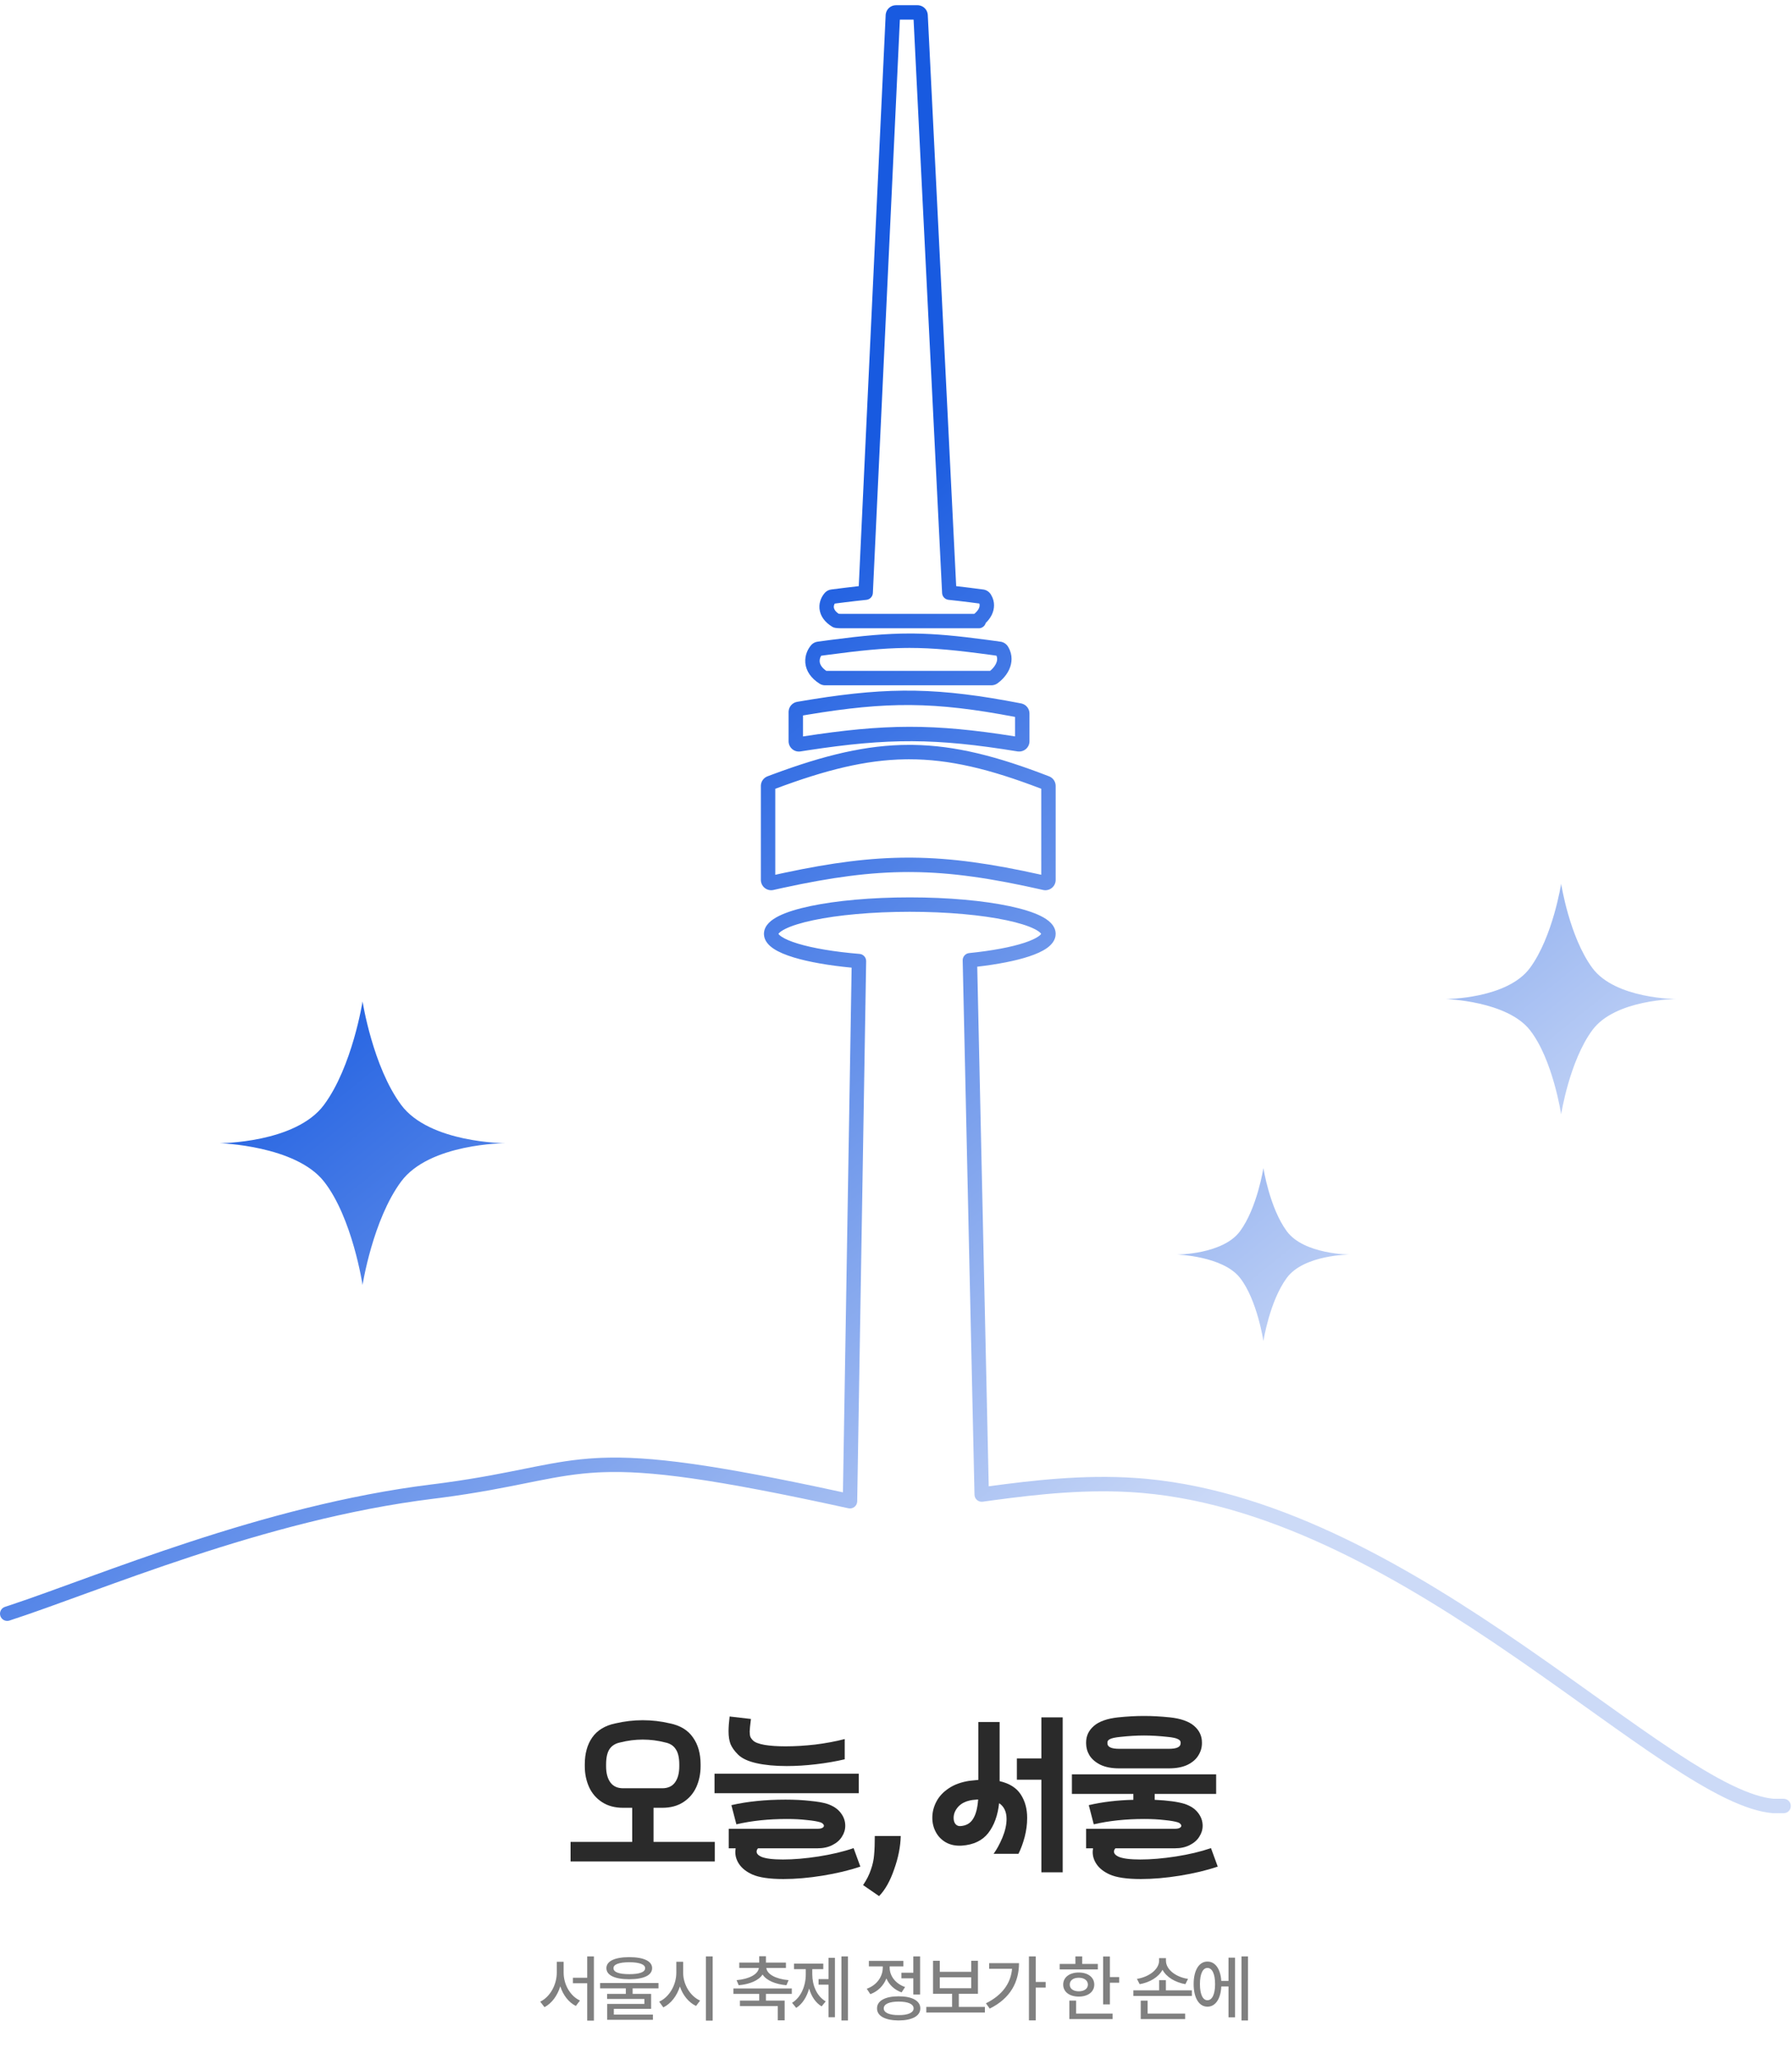<svg width="343" height="394" viewBox="0 0 343 394" fill="none" xmlns="http://www.w3.org/2000/svg">
<path d="M174.143 171.735C181.537 171.735 188.272 172.366 193.194 173.405C195.643 173.922 197.717 174.555 199.212 175.301C199.957 175.673 200.63 176.108 201.133 176.627C201.642 177.152 202.061 177.855 202.061 178.717C202.061 179.953 201.216 180.85 200.382 181.442C199.505 182.064 198.312 182.592 196.931 183.047C194.415 183.875 191.008 184.542 187.05 185L189.248 284.442C197.827 283.276 207.434 282.185 217.242 282.838L218.234 282.91L218.24 282.91L218.852 282.961H218.857L219.473 283.017C245.55 285.467 270.544 300.399 291.43 314.777L293.428 316.16C303.344 323.05 312.144 329.618 319.946 334.802L320.715 335.311C324.534 337.824 328.012 339.921 331.128 341.46L331.747 341.761C334.787 343.21 337.354 344.045 339.466 344.239H341.339L341.407 344.24L341.465 344.243L341.536 344.249C342.262 344.322 342.811 344.952 342.775 345.689C342.738 346.426 342.13 346.999 341.4 347L341.329 346.998L341.309 346.997H339.398C339.358 346.997 339.317 346.995 339.278 346.992C336.687 346.766 333.758 345.777 330.552 344.247L329.907 343.933C326.646 342.323 323.061 340.156 319.197 337.614L318.42 337.1C310.647 331.935 301.625 325.216 291.834 318.411L289.865 317.05C268.827 302.567 244.134 287.915 218.624 285.71L218.014 285.66C208.395 284.904 198.897 285.926 190.215 287.095L188.489 287.33C188.355 287.349 188.225 287.366 188.092 287.385C187.703 287.438 187.308 287.324 187.009 287.069C186.71 286.813 186.533 286.442 186.525 286.049L184.265 183.797C184.249 183.078 184.788 182.468 185.504 182.395C189.904 181.947 193.554 181.254 196.068 180.427C197.334 180.01 198.232 179.584 198.785 179.192C199.131 178.947 199.249 178.784 199.287 178.715C199.267 178.68 199.227 178.625 199.152 178.548C198.949 178.338 198.578 178.068 197.98 177.77C196.79 177.176 194.977 176.601 192.624 176.105C187.94 175.116 181.405 174.493 174.143 174.493C166.88 174.493 160.345 175.116 155.662 176.105C153.309 176.601 151.496 177.176 150.305 177.77C149.707 178.068 149.337 178.338 149.133 178.548C149.058 178.625 149.018 178.68 148.998 178.715C149.039 178.789 149.177 178.98 149.609 179.266C150.254 179.695 151.287 180.148 152.717 180.584C155.558 181.449 159.652 182.149 164.522 182.554C165.246 182.614 165.799 183.226 165.787 183.952L164.074 287.321C164.067 287.735 163.875 288.124 163.551 288.38C163.226 288.637 162.804 288.734 162.4 288.646C136.345 282.937 124.224 281.4 115.275 281.747L114.418 281.786C110.349 282.003 106.875 282.612 102.894 283.4L101.154 283.749C96.711 284.643 91.528 285.704 84.3 286.649L84.295 286.65L82.832 286.835L82.827 286.836C50.387 290.846 19.101 304.516 1.806 310.134L1.738 310.154C1.033 310.344 0.296 309.95 0.068 309.248C-0.167 308.524 0.229 307.745 0.954 307.51L1.758 307.246C18.881 301.579 50.208 288.089 82.484 284.099L83.942 283.913L85.255 283.737C91.703 282.852 96.447 281.882 100.609 281.044L102.356 280.695C106.369 279.899 110.006 279.259 114.271 279.032L115.166 278.991C124.311 278.636 136.411 280.176 161.344 285.593L163.007 185.187C158.58 184.76 154.744 184.085 151.914 183.223C150.373 182.754 149.05 182.207 148.083 181.564C147.203 180.98 146.284 180.088 146.227 178.839L146.225 178.717L146.229 178.557C146.277 177.768 146.676 177.119 147.153 176.627C147.656 176.108 148.328 175.673 149.074 175.301C150.569 174.555 152.643 173.922 155.092 173.405C160.013 172.366 166.748 171.735 174.143 171.735Z" fill="url(#paint0_linear_522_6376)"/>
<path d="M241.823 223.537C241.827 223.563 243.011 231.155 246.294 235.618C249.576 240.08 258.343 240.089 258.375 240.089C258.343 240.089 249.576 240.097 246.294 244.559C243.006 249.029 241.823 256.641 241.823 256.641C241.823 256.641 240.641 248.771 237.353 244.559C234.065 240.347 225.271 240.089 225.271 240.089C225.271 240.089 234.065 240.088 237.353 235.618C240.634 231.157 241.818 223.568 241.823 223.537Z" fill="url(#paint1_linear_522_6376)"/>
<path d="M69.396 191.651C69.403 191.695 71.36 204.138 76.785 211.451C82.211 218.766 96.707 218.778 96.753 218.778C96.707 218.778 82.211 218.79 76.785 226.105C71.35 233.432 69.396 245.905 69.396 245.905C69.396 245.905 67.442 233.008 62.007 226.105C56.573 219.202 42.039 218.778 42.039 218.778C42.039 218.778 56.572 218.778 62.007 211.451C67.431 204.139 69.388 191.701 69.396 191.651Z" fill="url(#paint2_linear_522_6376)"/>
<path d="M298.813 169.122C298.82 169.166 300.398 179.283 304.773 185.231C309.157 191.191 320.882 191.192 320.882 191.192C320.882 191.192 309.157 191.191 304.773 197.152C300.389 203.113 298.813 213.261 298.813 213.261C298.813 213.261 297.236 202.768 292.852 197.152C288.479 191.551 276.803 191.193 276.743 191.192C276.802 191.192 288.479 191.176 292.852 185.231C297.229 179.279 298.808 169.154 298.813 169.122Z" fill="url(#paint3_linear_522_6376)"/>
<path fill-rule="evenodd" clip-rule="evenodd" d="M174.751 142.554C182.826 142.669 190.847 144.709 200.804 148.573L200.943 148.632C201.622 148.957 202.061 149.646 202.061 150.408V168.396C202.061 168.995 201.788 169.561 201.321 169.934C200.884 170.283 200.318 170.431 199.766 170.338L199.656 170.316C189.834 168.081 182.178 166.954 174.619 166.888L173.888 166.885C166.577 166.887 159.215 167.881 149.927 169.898L148.032 170.318C147.451 170.447 146.84 170.307 146.374 169.934C145.906 169.559 145.635 168.992 145.635 168.396V150.408L145.64 150.256C145.699 149.499 146.19 148.838 146.907 148.567L147.879 148.202C157.857 144.491 165.893 142.557 173.969 142.549L174.751 142.554ZM173.235 145.314C165.742 145.436 158.117 147.308 148.393 150.955V167.412L149.33 167.205L149.336 167.203L150.212 167.015C159.213 165.098 166.548 164.129 173.887 164.126L174.645 164.13C182.219 164.196 189.827 165.292 199.303 167.408V150.95C189.423 147.155 181.701 145.299 173.972 145.307L173.235 145.314Z" fill="url(#paint4_linear_522_6376)"/>
<path fill-rule="evenodd" clip-rule="evenodd" d="M155.574 133.816C170.463 131.441 179.772 131.57 195.455 134.616L195.54 134.635C196.421 134.846 197.048 135.635 197.048 136.548V141.857C197.048 142.434 196.795 142.983 196.354 143.357C195.941 143.708 195.403 143.872 194.869 143.815L194.762 143.801C179.023 141.233 170.061 141.241 154.722 143.57L153.217 143.802C152.649 143.892 152.07 143.728 151.633 143.354C151.196 142.98 150.943 142.433 150.943 141.857V136.254L150.945 136.164C150.986 135.246 151.662 134.471 152.577 134.314L152.582 134.313L154.111 134.055L154.115 134.054L155.574 133.816ZM194.29 137.202C178.824 134.244 169.797 134.244 154.571 136.774L153.701 136.921V140.936C169.378 138.522 178.606 138.431 194.29 140.931V137.202Z" fill="url(#paint5_linear_522_6376)"/>
<path fill-rule="evenodd" clip-rule="evenodd" d="M174.993 121.242C179.133 121.293 183.324 121.701 188.935 122.45L190.16 122.615L190.162 122.616L191.517 122.804L191.596 122.817L191.66 122.83L191.732 122.846L191.823 122.871C192.242 123 192.61 123.266 192.863 123.63L192.915 123.71L193.009 123.867C193.884 125.385 193.704 126.903 193.19 128.063L193.079 128.298C192.502 129.448 191.582 130.313 190.9 130.79C190.611 130.993 190.273 131.113 189.922 131.14L189.771 131.146H157.925C157.644 131.146 157.367 131.086 157.113 130.971C157.084 130.958 157.055 130.944 157.027 130.929L156.953 130.889C156.924 130.873 156.895 130.856 156.867 130.838C155.225 129.793 154.308 128.429 154.152 126.926L154.14 126.78C154.038 125.337 154.661 124.146 155.263 123.457L155.303 123.413L155.34 123.374L155.386 123.329C155.683 123.045 156.065 122.859 156.478 122.803H156.48L157.861 122.615L157.863 122.615L159.11 122.45C165.234 121.648 169.672 121.237 174.106 121.237L174.993 121.242ZM173.253 124.001C168.983 124.053 164.556 124.5 158.23 125.349L157.18 125.491C157.003 125.774 156.861 126.165 156.891 126.585L156.901 126.681C156.961 127.14 157.244 127.752 158.163 128.387H189.507C189.891 128.079 190.341 127.605 190.614 127.061C190.87 126.549 190.954 126.022 190.733 125.48L189.783 125.348C183.168 124.443 178.647 123.995 174.106 123.995L173.253 124.001Z" fill="url(#paint6_linear_522_6376)"/>
<path fill-rule="evenodd" clip-rule="evenodd" d="M175.685 1.002L175.744 1.004L175.81 1.009L175.899 1.02C176.788 1.148 177.49 1.869 177.577 2.779L177.584 2.871L183.02 112.174C183.629 112.241 184.257 112.315 184.908 112.394L186.01 112.531L186.014 112.532L188.217 112.82L188.287 112.83L188.35 112.842L188.43 112.859C188.882 112.97 189.28 113.237 189.554 113.614L189.607 113.692L189.695 113.832C190.516 115.19 190.34 116.563 189.866 117.585L189.764 117.792C189.466 118.358 189.071 118.837 188.676 119.218C188.583 119.56 188.379 119.785 188.247 119.899C188.092 120.033 187.943 120.101 187.874 120.129C187.795 120.162 187.727 120.181 187.687 120.192C187.644 120.203 187.607 120.21 187.581 120.215C187.532 120.223 187.492 120.227 187.47 120.229L187.328 120.236H160.914C160.813 120.236 160.576 120.226 160.361 120.211C160.251 120.203 160.121 120.191 160.001 120.175C159.943 120.167 159.865 120.156 159.784 120.138C159.761 120.133 159.585 120.099 159.389 119.998L159.304 119.951C157.888 119.092 157.012 117.918 156.862 116.542L156.85 116.408C156.753 115.097 157.347 114.038 157.896 113.44L157.944 113.39L157.981 113.353L158.018 113.318L158.132 113.221C158.406 113.007 158.735 112.866 159.09 112.819L159.095 112.818L161.34 112.532L161.345 112.531L162.458 112.395C163.118 112.316 163.755 112.242 164.371 112.174L169.522 2.876L169.527 2.805L169.533 2.748L169.541 2.684L169.556 2.595C169.732 1.682 170.533 1 171.489 1H175.617L175.685 1.002ZM187.098 120.211C187.103 120.212 187.106 120.212 187.106 120.212C187.104 120.211 187.098 120.21 187.089 120.209C187.093 120.21 187.098 120.211 187.098 120.211ZM167.072 113.485C167.04 114.168 166.513 114.724 165.834 114.793C164.557 114.923 163.189 115.081 161.689 115.268L159.777 115.512C159.664 115.704 159.582 115.95 159.601 116.205L159.607 116.265C159.647 116.553 159.833 116.983 160.523 117.455C160.535 117.456 160.547 117.458 160.56 117.459C160.644 117.465 160.731 117.47 160.803 117.473C160.838 117.475 160.869 117.475 160.891 117.476C160.918 117.477 160.923 117.477 160.914 117.477H186.48C186.779 117.243 187.118 116.896 187.323 116.507L187.366 116.421C187.458 116.223 187.505 116.031 187.507 115.857C187.509 115.749 187.494 115.631 187.449 115.501L185.658 115.268C184.177 115.08 182.824 114.921 181.56 114.79C180.882 114.72 180.358 114.167 180.324 113.487L174.866 3.759H172.242L167.072 113.485Z" fill="url(#paint7_linear_522_6376)"/>
<path d="M116.011 338.01C116.011 339.325 116.283 340.356 116.827 341.104C117.371 341.852 118.187 342.226 119.275 342.226H126.755C127.843 342.226 128.659 341.852 129.203 341.104C129.747 340.356 130.019 339.325 130.019 338.01V337.67C130.019 336.378 129.793 335.403 129.339 334.746C128.909 334.066 128.229 333.635 127.299 333.454C125.917 333.091 124.489 332.91 123.015 332.91C121.587 332.91 120.159 333.091 118.731 333.454C117.802 333.635 117.111 334.066 116.657 334.746C116.227 335.403 116.011 336.378 116.011 337.67V338.01ZM111.931 337.67C111.931 335.585 112.407 333.862 113.359 332.502C114.334 331.119 115.807 330.224 117.779 329.816C119.525 329.408 121.27 329.204 123.015 329.204C124.806 329.204 126.551 329.408 128.251 329.816C130.223 330.224 131.685 331.119 132.637 332.502C133.612 333.862 134.099 335.585 134.099 337.67V338.01C134.099 339.438 133.827 340.764 133.283 341.988C132.739 343.189 131.912 344.153 130.801 344.878C129.691 345.603 128.342 345.966 126.755 345.966H125.089V352.494H136.819V356.234H109.211V352.494H121.009V345.966H119.275C117.689 345.966 116.34 345.603 115.229 344.878C114.119 344.153 113.291 343.189 112.747 341.988C112.203 340.764 111.931 339.438 111.931 338.01V337.67Z" fill="#2A2A2A"/>
<path d="M139.483 349.978H156.483C156.891 349.978 157.197 349.921 157.401 349.808C157.605 349.695 157.707 349.559 157.707 349.4C157.707 349.287 157.651 349.173 157.537 349.06C157.424 348.924 157.265 348.822 157.061 348.754C156.495 348.573 155.633 348.425 154.477 348.312C153.321 348.176 152.041 348.108 150.635 348.108C147.099 348.108 143.869 348.448 140.945 349.128L139.993 345.456C143.053 344.753 146.51 344.402 150.363 344.402C152.086 344.402 153.65 344.481 155.055 344.64C156.483 344.776 157.583 344.969 158.353 345.218C159.487 345.603 160.337 346.17 160.903 346.918C161.493 347.666 161.787 348.493 161.787 349.4C161.787 350.148 161.572 350.851 161.141 351.508C160.733 352.165 160.121 352.698 159.305 353.106C158.512 353.514 157.571 353.718 156.483 353.718H145.093C144.912 353.899 144.821 354.115 144.821 354.364C144.821 354.727 145.105 355.044 145.671 355.316C146.487 355.679 147.881 355.86 149.853 355.86C151.893 355.86 154.16 355.667 156.653 355.282C159.147 354.897 161.391 354.364 163.385 353.684L164.677 357.22C162.524 357.945 160.11 358.523 157.435 358.954C154.761 359.385 152.267 359.6 149.955 359.6C147.281 359.6 145.286 359.305 143.971 358.716C142.883 358.217 142.067 357.583 141.523 356.812C141.002 356.064 140.741 355.271 140.741 354.432C140.741 354.273 140.764 354.035 140.809 353.718H139.483V349.978ZM164.371 343.178H136.763V339.438H164.371V343.178ZM161.685 336.684C159.94 337.092 158.093 337.409 156.143 337.636C154.217 337.863 152.358 337.976 150.567 337.976C148.369 337.976 146.453 337.795 144.821 337.432C143.189 337.069 141.999 336.514 141.251 335.766C140.571 335.086 140.095 334.417 139.823 333.76C139.574 333.103 139.449 332.298 139.449 331.346C139.449 330.553 139.517 329.601 139.653 328.49L143.733 328.966C143.575 330.235 143.495 331.04 143.495 331.38C143.495 331.811 143.541 332.151 143.631 332.4C143.745 332.649 143.926 332.887 144.175 333.114C144.515 333.454 145.241 333.726 146.351 333.93C147.462 334.111 148.799 334.202 150.363 334.202C152.154 334.202 154.047 334.089 156.041 333.862C158.059 333.613 159.94 333.261 161.685 332.808V336.684Z" fill="#2A2A2A"/>
<path d="M165.199 360.756C165.879 359.759 166.378 358.773 166.695 357.798C167.035 356.846 167.239 355.905 167.307 354.976C167.398 354.047 167.443 352.845 167.443 351.372H172.407C172.362 353.389 171.943 355.509 171.149 357.73C170.379 359.974 169.415 361.685 168.259 362.864L165.199 360.756Z" fill="#2A2A2A"/>
<path d="M203.406 328.66V358.308H199.326V340.594H194.634V336.514H199.326V328.66H203.406ZM190.18 354.772C190.792 353.933 191.358 352.891 191.88 351.644C192.401 350.375 192.662 349.196 192.662 348.108C192.662 346.725 192.186 345.717 191.234 345.082C190.984 347.417 190.293 349.321 189.16 350.794C188.026 352.245 186.338 353.049 184.094 353.208C182.938 353.276 181.929 353.072 181.068 352.596C180.229 352.12 179.583 351.463 179.13 350.624C178.676 349.785 178.45 348.867 178.45 347.87C178.45 346.805 178.71 345.773 179.232 344.776C179.753 343.779 180.546 342.929 181.612 342.226C182.7 341.501 184.026 341.025 185.59 340.798L187.256 340.628V329.544H191.336V340.866C193.217 341.297 194.566 342.147 195.382 343.416C196.198 344.663 196.606 346.159 196.606 347.904C196.606 349.105 196.447 350.318 196.13 351.542C195.812 352.743 195.416 353.82 194.94 354.772H190.18ZM183.822 349.468C184.91 349.4 185.714 348.947 186.236 348.108C186.78 347.269 187.108 346.023 187.222 344.368L186.134 344.47C184.932 344.651 184.026 345.082 183.414 345.762C182.824 346.419 182.53 347.133 182.53 347.904C182.53 348.38 182.643 348.765 182.87 349.06C183.119 349.355 183.437 349.491 183.822 349.468Z" fill="#2A2A2A"/>
<path d="M207.889 349.978H224.889C225.297 349.978 225.603 349.921 225.807 349.808C226.011 349.695 226.113 349.559 226.113 349.4C226.113 349.287 226.056 349.173 225.943 349.06C225.829 348.924 225.671 348.822 225.467 348.754C224.9 348.573 224.039 348.425 222.883 348.312C221.727 348.176 220.446 348.108 219.041 348.108C215.505 348.108 212.275 348.448 209.351 349.128L208.399 345.456C211.028 344.844 213.873 344.504 216.933 344.436V343.314H205.169V339.574H232.777V343.314H221.013V344.436C223.506 344.549 225.421 344.81 226.759 345.218C227.892 345.603 228.742 346.17 229.309 346.918C229.898 347.666 230.193 348.493 230.193 349.4C230.193 350.148 229.977 350.851 229.547 351.508C229.139 352.165 228.527 352.698 227.711 353.106C226.917 353.514 225.977 353.718 224.889 353.718H213.499C213.317 353.899 213.227 354.115 213.227 354.364C213.227 354.727 213.51 355.044 214.077 355.316C214.893 355.679 216.287 355.86 218.259 355.86C220.299 355.86 222.565 355.667 225.059 355.282C227.552 354.897 229.796 354.364 231.791 353.684L233.083 357.22C230.929 357.945 228.515 358.523 225.841 358.954C223.166 359.385 220.673 359.6 218.361 359.6C215.686 359.6 213.691 359.305 212.377 358.716C211.289 358.217 210.473 357.583 209.929 356.812C209.407 356.064 209.147 355.271 209.147 354.432C209.147 354.273 209.169 354.035 209.215 353.718H207.889V349.978ZM211.969 333.624C211.969 334.327 212.717 334.678 214.213 334.678H223.733C225.229 334.678 225.977 334.327 225.977 333.624V333.454C225.977 333.182 225.795 332.967 225.433 332.808C225.093 332.627 224.458 332.491 223.529 332.4C221.897 332.219 220.378 332.128 218.973 332.128C217.567 332.128 216.049 332.219 214.417 332.4C213.487 332.491 212.841 332.627 212.479 332.808C212.139 332.967 211.969 333.182 211.969 333.454V333.624ZM207.889 333.454C207.889 332.207 208.387 331.153 209.385 330.292C210.382 329.431 211.923 328.887 214.009 328.66C215.754 328.479 217.409 328.388 218.973 328.388C220.537 328.388 222.191 328.479 223.937 328.66C226.022 328.887 227.563 329.431 228.561 330.292C229.558 331.153 230.057 332.207 230.057 333.454V333.624C230.057 334.44 229.83 335.211 229.377 335.936C228.946 336.661 228.255 337.262 227.303 337.738C226.351 338.191 225.161 338.418 223.733 338.418H214.213C212.785 338.418 211.595 338.191 210.643 337.738C209.691 337.262 208.988 336.661 208.535 335.936C208.104 335.211 207.889 334.44 207.889 333.624V333.454Z" fill="#2A2A2A"/>
<path d="M107.883 377.529C107.883 379.771 109.141 382 111.014 382.848L110.221 383.887C108.827 383.189 107.781 381.802 107.241 380.127C106.701 381.891 105.628 383.381 104.219 384.119L103.399 383.066C105.299 382.164 106.571 379.799 106.571 377.529V375.438H107.883V377.529ZM113.68 374.412V386.689H112.395V379.539H109.661V378.486H112.395V374.412H113.68ZM120.445 374.549C123.207 374.549 124.82 375.301 124.82 376.654C124.82 378.021 123.207 378.773 120.445 378.773C117.683 378.773 116.07 378.021 116.07 376.654C116.07 375.301 117.683 374.549 120.445 374.549ZM120.445 375.52C118.49 375.533 117.41 375.93 117.424 376.654C117.41 377.42 118.49 377.803 120.445 377.803C122.4 377.803 123.48 377.42 123.48 376.654C123.48 375.93 122.4 375.533 120.445 375.52ZM126.037 379.498V380.523H121.088V381.576H124.629V384.447H117.492V385.541H124.971V386.539H116.221V383.504H123.344V382.547H116.207V381.576H119.789V380.523H114.867V379.498H126.037ZM130.765 377.529C130.751 379.771 132.104 382.014 134.005 382.861L133.226 383.887C131.817 383.217 130.703 381.843 130.136 380.168C129.562 381.959 128.434 383.442 126.964 384.16L126.171 383.066C128.099 382.205 129.452 379.867 129.452 377.529V375.438H130.765V377.529ZM136.411 374.412V386.689H135.112V374.412H136.411ZM151.554 380.537V381.576H146.605V382.861H150.187V386.635H148.874V383.914H141.628V382.861H145.32V381.576H140.384V380.537H151.554ZM146.605 374.371V375.588H150.433V376.613H146.687C146.81 377.83 148.492 378.726 150.939 378.951L150.529 379.922C148.423 379.73 146.714 379.026 145.962 377.871C145.204 379.026 143.495 379.73 141.396 379.922L140.986 378.951C143.419 378.726 145.101 377.83 145.251 376.613H141.505V375.588H145.32V374.371H146.605ZM162.297 374.412V386.662H161.053V374.412H162.297ZM159.809 374.672V386.047H158.579V379.812H156.678V378.746H158.579V374.672H159.809ZM155.475 377.83C155.475 379.922 156.323 382.014 158.046 383.012L157.266 383.969C156.097 383.271 155.291 382.034 154.874 380.551C154.429 382.15 153.595 383.511 152.399 384.256L151.606 383.285C153.342 382.232 154.231 380.004 154.231 377.83V376.846H151.975V375.793H157.581V376.846H155.475V377.83ZM176.114 374.412V381.699H174.815V378.596H172.532V377.529H174.815V374.412H176.114ZM172.013 382.041C174.583 382.041 176.155 382.889 176.155 384.352C176.155 385.814 174.583 386.648 172.013 386.662C169.442 386.648 167.856 385.814 167.87 384.352C167.856 382.889 169.442 382.041 172.013 382.041ZM172.013 383.053C170.222 383.053 169.155 383.518 169.155 384.352C169.155 385.172 170.222 385.65 172.013 385.637C173.804 385.65 174.87 385.172 174.87 384.352C174.87 383.518 173.804 383.053 172.013 383.053ZM170.29 376.572C170.29 378.131 171.397 379.635 173.243 380.264L172.573 381.289C171.199 380.811 170.188 379.833 169.661 378.623C169.121 379.997 168.048 381.098 166.585 381.631L165.901 380.592C167.802 379.936 168.964 378.281 168.964 376.586V376.312H166.312V375.26H172.915V376.312H170.29V376.572ZM188.512 384.064V385.145H177.301V384.064H182.237V381.549H178.586V375.246H179.885V377.352H185.901V375.246H187.186V381.549H183.522V384.064H188.512ZM179.885 380.496H185.901V378.404H179.885V380.496ZM198.244 374.412V379.293H200.144V380.373H198.244V386.648H196.945V374.412H198.244ZM195.044 375.697C195.031 379.238 193.472 382.396 189.439 384.393L188.714 383.381C191.784 381.85 193.452 379.635 193.718 376.777H189.329V375.697H195.044ZM212.443 374.426V378.363H214.221V379.443H212.443V383.586H211.144V374.426H212.443ZM210.133 375.848V376.9H202.832V375.848H205.84V374.412H207.138V375.848H210.133ZM206.482 377.488C208.246 377.488 209.449 378.404 209.449 379.799C209.449 381.193 208.246 382.096 206.482 382.096C204.705 382.096 203.502 381.193 203.502 379.799C203.502 378.404 204.705 377.488 206.482 377.488ZM206.482 378.486C205.443 378.486 204.746 378.992 204.76 379.799C204.746 380.592 205.443 381.084 206.482 381.084C207.521 381.084 208.219 380.592 208.232 379.799C208.219 378.992 207.521 378.486 206.482 378.486ZM212.963 385.35V386.402H204.678V382.861H205.976V385.35H212.963ZM226.848 385.35V386.402H218.344V382.875H219.656V385.35H226.848ZM228.133 380.906V381.973H216.936V380.906H221.871V378.951H223.156V380.906H228.133ZM223.17 375.232C223.17 376.9 225.043 378.363 227.395 378.705L226.889 379.717C224.954 379.375 223.273 378.384 222.514 376.969C221.741 378.384 220.067 379.389 218.139 379.717L217.619 378.705C219.957 378.336 221.844 376.873 221.858 375.232V374.74H223.17V375.232ZM238.876 374.412V386.662H237.632V374.412H238.876ZM236.388 374.645V386.061H235.144V380.154H233.763C233.654 382.547 232.628 384.037 231.111 384.023C229.511 384.037 228.472 382.355 228.472 379.703C228.472 377.051 229.511 375.383 231.111 375.396C232.601 375.383 233.613 376.798 233.763 379.102H235.144V374.645H236.388ZM231.111 376.613C230.222 376.613 229.675 377.748 229.675 379.703C229.675 381.658 230.222 382.793 231.111 382.793C232.013 382.793 232.574 381.658 232.574 379.703C232.574 377.748 232.013 376.613 231.111 376.613Z" fill="#808080"/>
<defs>
<linearGradient id="paint0_linear_522_6376" x1="111" y1="134.5" x2="234.391" y2="287.588" gradientUnits="userSpaceOnUse">
<stop stop-color="#185AE0"/>
<stop offset="1" stop-color="#CCDAF7"/>
</linearGradient>
<linearGradient id="paint1_linear_522_6376" x1="111" y1="134.5" x2="234.391" y2="287.588" gradientUnits="userSpaceOnUse">
<stop stop-color="#185AE0"/>
<stop offset="1" stop-color="#CCDAF7"/>
</linearGradient>
<linearGradient id="paint2_linear_522_6376" x1="111" y1="134.5" x2="234.391" y2="287.588" gradientUnits="userSpaceOnUse">
<stop stop-color="#185AE0"/>
<stop offset="1" stop-color="#CCDAF7"/>
</linearGradient>
<linearGradient id="paint3_linear_522_6376" x1="111" y1="134.5" x2="234.391" y2="287.588" gradientUnits="userSpaceOnUse">
<stop stop-color="#185AE0"/>
<stop offset="1" stop-color="#CCDAF7"/>
</linearGradient>
<linearGradient id="paint4_linear_522_6376" x1="111" y1="134.5" x2="234.391" y2="287.588" gradientUnits="userSpaceOnUse">
<stop stop-color="#185AE0"/>
<stop offset="1" stop-color="#CCDAF7"/>
</linearGradient>
<linearGradient id="paint5_linear_522_6376" x1="111" y1="134.5" x2="234.391" y2="287.588" gradientUnits="userSpaceOnUse">
<stop stop-color="#185AE0"/>
<stop offset="1" stop-color="#CCDAF7"/>
</linearGradient>
<linearGradient id="paint6_linear_522_6376" x1="111" y1="134.5" x2="234.391" y2="287.588" gradientUnits="userSpaceOnUse">
<stop stop-color="#185AE0"/>
<stop offset="1" stop-color="#CCDAF7"/>
</linearGradient>
<linearGradient id="paint7_linear_522_6376" x1="111" y1="134.5" x2="234.391" y2="287.588" gradientUnits="userSpaceOnUse">
<stop stop-color="#185AE0"/>
<stop offset="1" stop-color="#CCDAF7"/>
</linearGradient>
</defs>
</svg>
